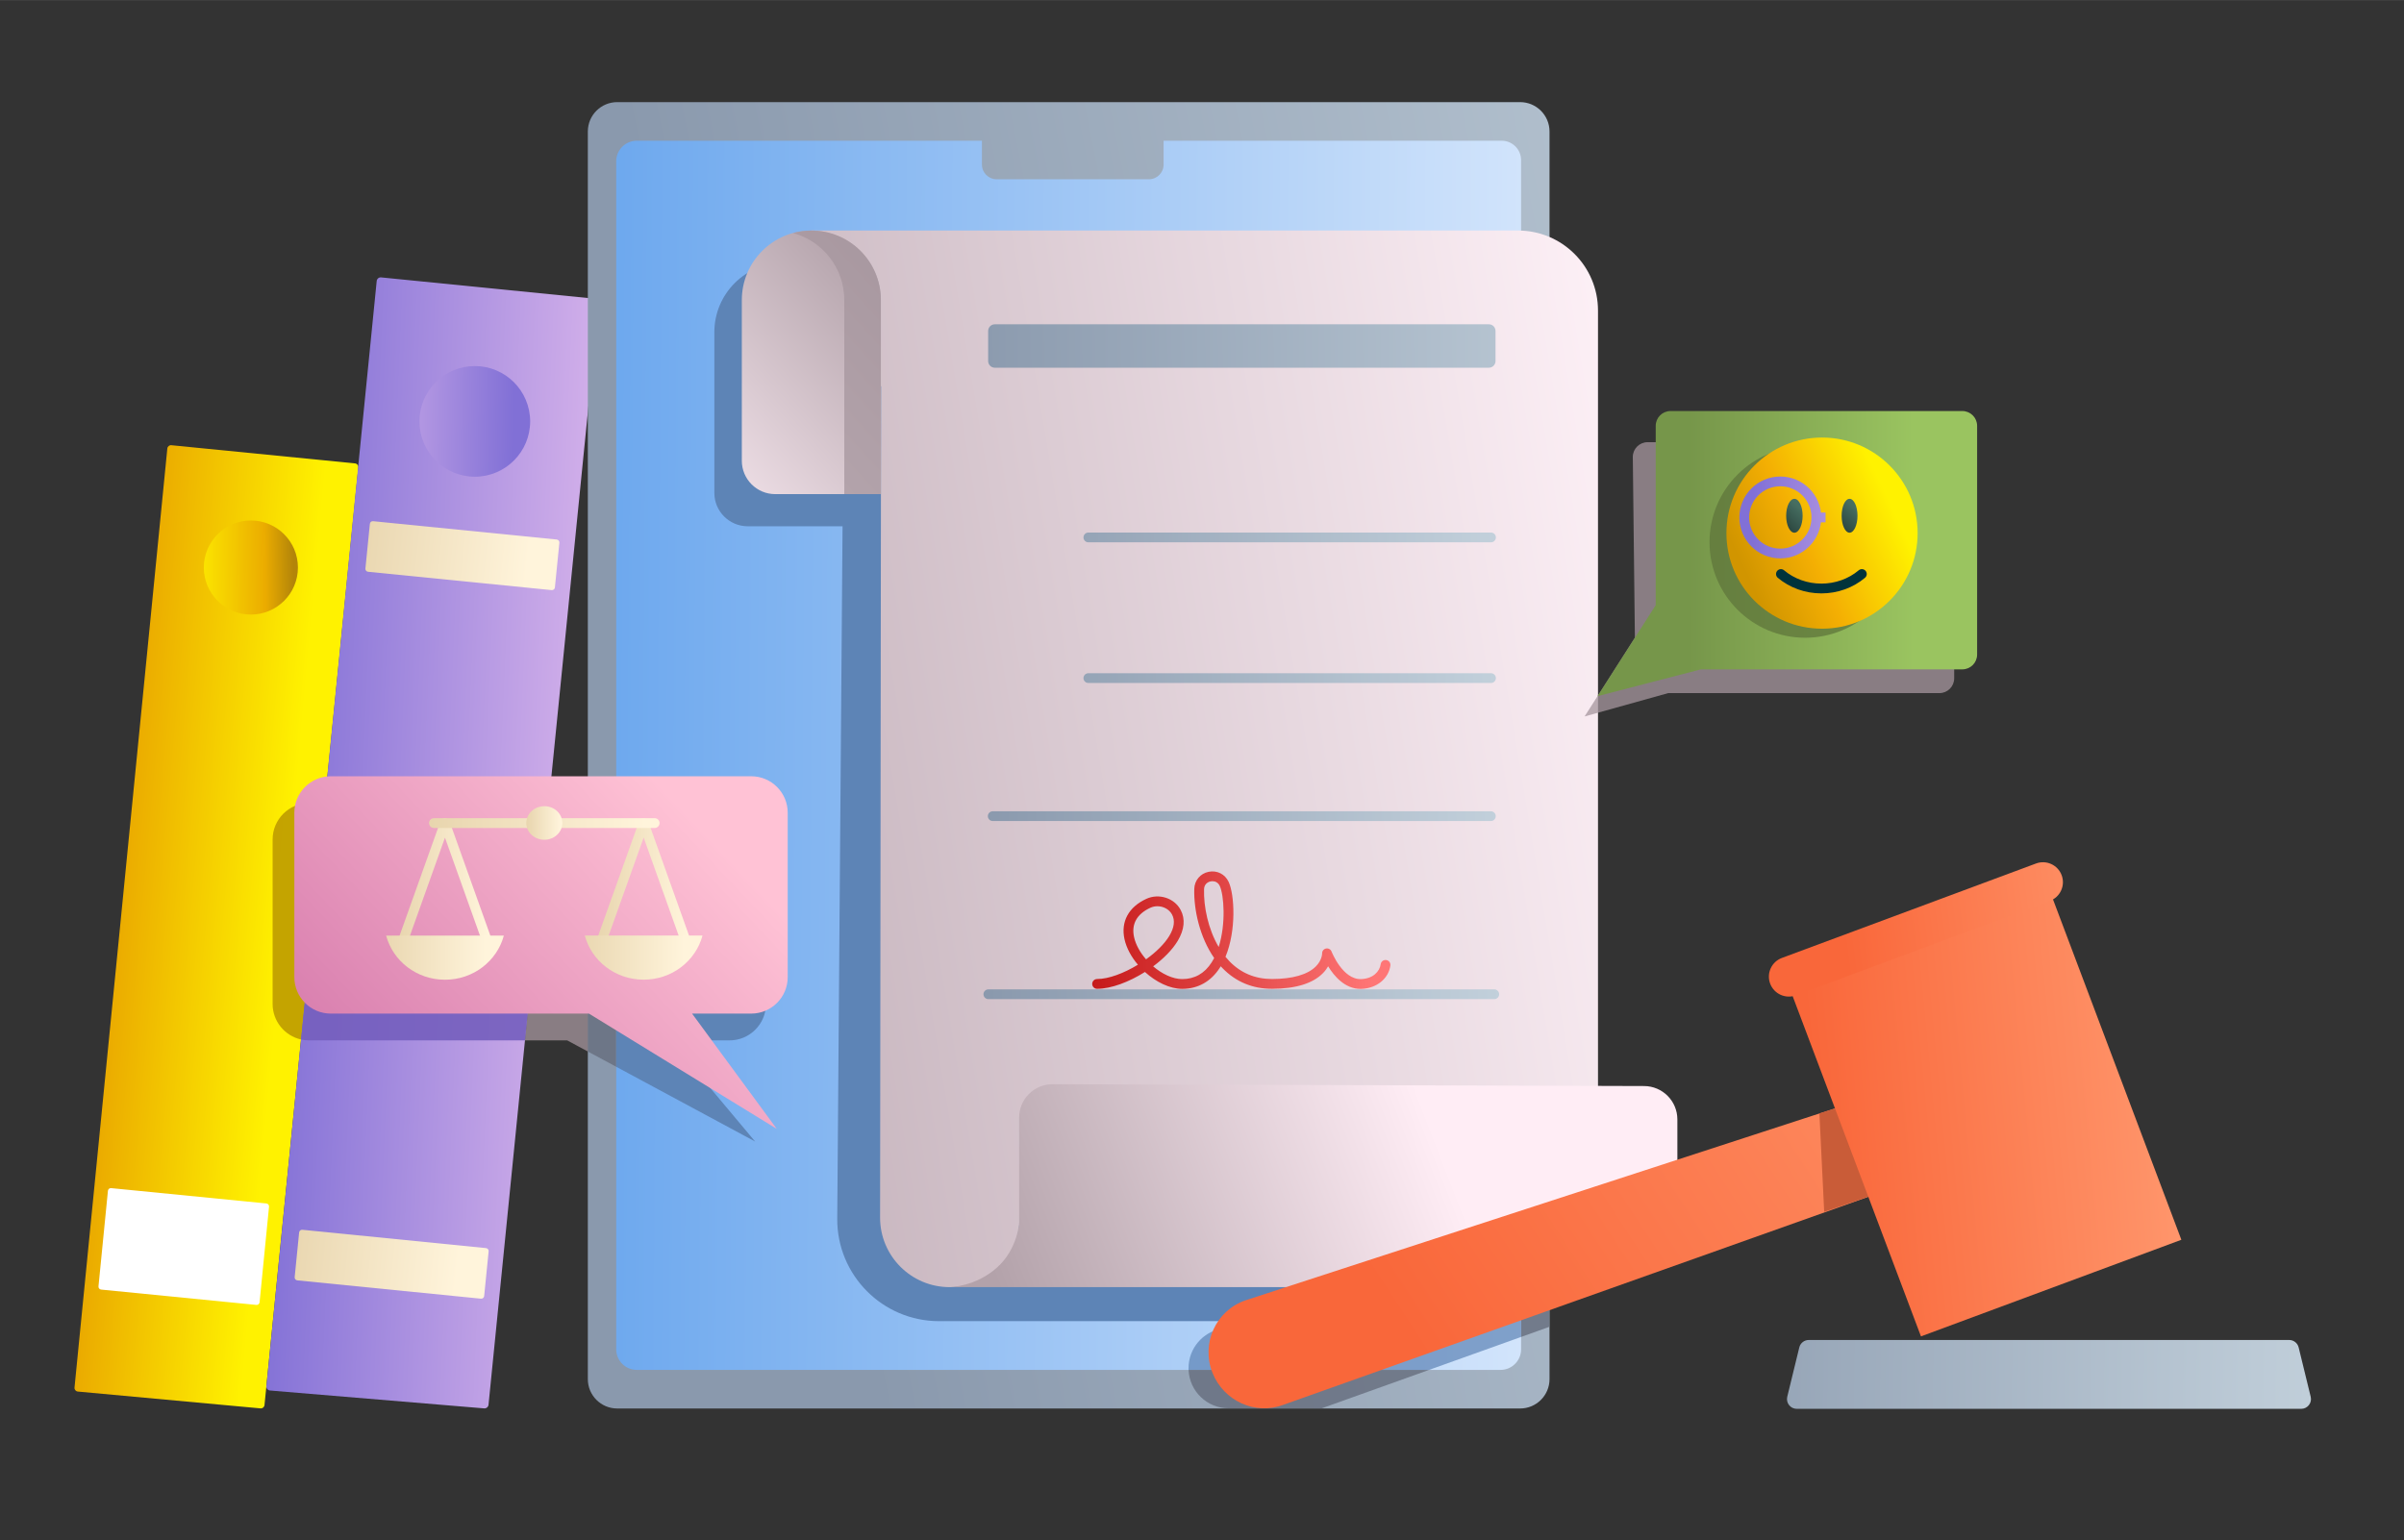 <svg enable-background="new 0 0 2458.813 1575.781" height="1576" viewBox="0 0 2458.813 1575.781" width="2459" xmlns="http://www.w3.org/2000/svg" xmlns:xlink="http://www.w3.org/1999/xlink"><rect x="0" y="0" width="2458.813" height="1575.781" fill="#333333" stroke="none"/><linearGradient id="a" gradientTransform="matrix(.726 .072 -.098 .995 1742.207 -323.191)" gradientUnits="userSpaceOnUse" x1="-1776.171" x2="-2125.08" y1="1413.437" y2="1417.134"><stop offset=".095" stop-color="#fff200"/><stop offset=".751" stop-color="#ebac00"/><stop offset=".994" stop-color="#b38509"/></linearGradient><linearGradient id="b" gradientTransform="matrix(1 -.001 .001 1 -4.713 7.197)" gradientUnits="userSpaceOnUse" x1="304.904" x2="184.75" y1="573.188" y2="574.461"><stop offset=".006" stop-color="#b38509"/><stop offset=".248" stop-color="#ebac00"/><stop offset=".905" stop-color="#fff200"/></linearGradient><linearGradient id="c"><stop offset=".006" stop-color="#cfade9"/><stop offset=".944" stop-color="#8170d6"/></linearGradient><linearGradient id="d" gradientTransform="matrix(.726 .072 -.099 .995 1747.241 -328.682)" gradientUnits="userSpaceOnUse" x1="-1429.292" x2="-1859.899" xlink:href="#c" y1="1300.077" y2="1333.304"/><linearGradient id="e" gradientUnits="userSpaceOnUse" x1="534.184" x2="372.704" y1="431.959" y2="429.048"><stop offset=".056" stop-color="#8170d6"/><stop offset=".994" stop-color="#cfade9"/></linearGradient><linearGradient id="f"><stop offset=".061" stop-color="#fff4db"/><stop offset=".994" stop-color="#e8d5ae"/></linearGradient><linearGradient id="g" gradientTransform="matrix(.995 .099 -.099 .995 428.673 -463.31)" gradientUnits="userSpaceOnUse" x1="225.865" x2="31.316" xlink:href="#f" y1="1022.477" y2="1021.946"/><linearGradient id="h" gradientTransform="matrix(.995 .099 -.099 .995 428.673 -463.31)" gradientUnits="userSpaceOnUse" x1="225.865" x2="31.316" xlink:href="#f" y1="1751.045" y2="1750.513"/><linearGradient id="i"><stop offset="0" stop-color="#8a99ad"/><stop offset=".994" stop-color="#c2d0db"/></linearGradient><linearGradient id="j" gradientTransform="matrix(-1 0 0 1 18622.004 -8397.181)" gradientUnits="userSpaceOnUse" x1="17843.527" x2="16475.609" xlink:href="#i" y1="9232.316" y2="8960.904"/><linearGradient id="k" gradientTransform="matrix(0 1 1 -0 3699.699 -3699.699)" gradientUnits="userSpaceOnUse" x1="4477.827" x2="4468.425" y1="-1879.381" y2="-3143.608"><stop offset="0" stop-color="#eef5ff"/><stop offset="1" stop-color="#66a4ed"/></linearGradient><linearGradient id="l" gradientUnits="userSpaceOnUse" x1="2032.713" x2="557.486" y1="588.564" y2="833.9"><stop offset=".201" stop-color="#fff2f8"/><stop offset=".897" stop-color="#c4b2bb"/></linearGradient><linearGradient id="m" gradientUnits="userSpaceOnUse" x1="1586.465" x2="1012.194" y1="1125.322" y2="1347.4"><stop offset=".201" stop-color="#ffedf5"/><stop offset=".969" stop-color="#b3a2aa"/></linearGradient><linearGradient id="n" gradientUnits="userSpaceOnUse" x1="924.92" x2="611.558" y1="303.666" y2="590.036"><stop offset=".006" stop-color="#b3a2aa"/><stop offset=".799" stop-color="#fff0f7"/></linearGradient><linearGradient id="o"><stop offset=".006" stop-color="#c2d0db"/><stop offset="1" stop-color="#8a99ad"/></linearGradient><linearGradient id="p" gradientUnits="userSpaceOnUse" x1="1534.113" x2="1006.783" xlink:href="#o" y1="737.508" y2="745.496"/><linearGradient id="q" gradientUnits="userSpaceOnUse" x1="1421.484" x2="1116.208" y1="949.766" y2="955.081"><stop offset=".061" stop-color="#ff7676"/><stop offset=".994" stop-color="#c61a1a"/></linearGradient><linearGradient id="r" gradientUnits="userSpaceOnUse" x1="1705.04" x2="982.898" xlink:href="#o" y1="347.369" y2="358.309"/><linearGradient id="s"><stop offset="0" stop-color="#f9673a"/><stop offset=".994" stop-color="#ff966c"/></linearGradient><linearGradient id="t" gradientUnits="userSpaceOnUse" x1="1458.125" x2="2083.484" xlink:href="#s" y1="1392.049" y2="984.776"/><linearGradient id="u" gradientUnits="userSpaceOnUse" x1="1857.96" x2="2225.499" xlink:href="#s" y1="1150.961" y2="1116.14"/><linearGradient id="v" gradientUnits="userSpaceOnUse" x1="1909.985" x2="2203.958" xlink:href="#s" y1="1150.128" y2="1112.154"/><linearGradient id="w" gradientTransform="matrix(-1 0 0 1 10637.084 0)" gradientUnits="userSpaceOnUse" x1="8989.754" x2="8244.606" xlink:href="#i" y1="1399.435" y2="1410.723"/><linearGradient id="x" gradientTransform="matrix(-1 0 0 1 1103.559 -1083.893)" gradientUnits="userSpaceOnUse" x1="-620.989" x2="-1009.267" y1="1650.07" y2="1649.008"><stop offset=".006" stop-color="#76964a"/><stop offset=".6" stop-color="#9ac460"/></linearGradient><linearGradient id="y" gradientTransform="matrix(.998 -.058 .058 .998 -68.067 651.955)" gradientUnits="userSpaceOnUse" x1="2022.057" x2="1852.408" y1="-29.377" y2="38.654"><stop offset=".095" stop-color="#fff200"/><stop offset=".626" stop-color="#f4af03"/><stop offset=".994" stop-color="#d19500"/></linearGradient><linearGradient id="z"><stop offset="0" stop-color="#466e61"/><stop offset=".994" stop-color="#1c2f2b"/></linearGradient><linearGradient id="A" gradientUnits="userSpaceOnUse" x1="1842.204" x2="1815.065" xlink:href="#z" y1="520.559" y2="548.398"/><linearGradient id="B" gradientUnits="userSpaceOnUse" x1="1898.591" x2="1871.629" xlink:href="#z" y1="520.606" y2="548.262"/><linearGradient id="C" gradientUnits="userSpaceOnUse" x1="1942.767" x2="1784.041" xlink:href="#c" y1="530.798" y2="527.937"/><linearGradient id="D" gradientUnits="userSpaceOnUse" x1="347.446" x2="708.497" y1="1175.196" y2="832.788"><stop offset="0" stop-color="#d375a9"/><stop offset=".994" stop-color="#ffc2d5"/></linearGradient><linearGradient id="E"><stop offset=".006" stop-color="#e8d5ae"/><stop offset=".939" stop-color="#fff4db"/></linearGradient><linearGradient id="F" gradientUnits="userSpaceOnUse" x1="404.954" x2="505.269" xlink:href="#E" y1="905.299" y2="905.299"/><linearGradient id="G" gradientUnits="userSpaceOnUse" x1="504.096" x2="383.901" xlink:href="#f" y1="979.803" y2="979.474"/><linearGradient id="H" gradientUnits="userSpaceOnUse" x1="708.651" x2="608.336" xlink:href="#f" y1="905.438" y2="905.164"/><linearGradient id="I" gradientUnits="userSpaceOnUse" x1="707.305" x2="587.11" xlink:href="#f" y1="979.743" y2="979.414"/><linearGradient id="J" gradientUnits="userSpaceOnUse" x1="438.822" x2="674.61" xlink:href="#E" y1="842.062" y2="842.062"/><linearGradient id="K" gradientUnits="userSpaceOnUse" x1="538.298" x2="575.16" xlink:href="#E" y1="841.955" y2="841.955"/><path d="m266.43 1440.887-186.868-17.202c-2.056-.203-3.559-2.035-3.355-4.091l94.937-960.781c.203-2.056 2.035-3.559 4.091-3.355l187.898 18.607c2.056.203 3.559 2.035 3.355 4.091l-95.967 959.376c-.203 2.056-2.035 3.558-4.091 3.355z" fill="url(#a)"/><circle cx="256.596" cy="580.598" fill="url(#b)" r="48.12"/><path d="m272.476 1231.239-158.793-15.691c-1.652-.163-3.123 1.043-3.286 2.695l-9.667 97.828c-.163 1.651 1.043 3.123 2.695 3.286l158.793 15.691c1.651.163 3.123-1.043 3.286-2.695l9.667-97.828c.163-1.651-1.044-3.123-2.695-3.286z" fill="#fff"/><path d="m495.128 1440.885-218.97-18.265c-2.273-.227-3.932-2.254-3.705-4.527l112.835-1130.633c.227-2.273 2.253-3.932 4.527-3.705l218.883 21.844c2.273.227 3.932 2.253 3.705 4.527l-112.748 1127.053c-.227 2.274-2.254 3.932-4.527 3.706z" fill="url(#d)"/><circle cx="485.643" cy="431.084" fill="url(#e)" r="56.606"/><path d="m564.269 603.695-187.833-18.745c-1.651-.165-2.856-1.637-2.692-3.288l4.568-45.773c.165-1.651 1.637-2.856 3.288-2.692l187.833 18.745c1.651.165 2.856 1.637 2.692 3.288l-4.568 45.773c-.165 1.652-1.637 2.857-3.288 2.692z" fill="url(#g)"/><path d="m491.919 1328.661-187.833-18.745c-1.651-.165-2.856-1.637-2.692-3.288l4.568-45.773c.165-1.651 1.637-2.856 3.288-2.692l187.833 18.745c1.651.165 2.856 1.637 2.692 3.288l-4.568 45.773c-.165 1.651-1.637 2.857-3.288 2.692z" fill="url(#h)"/><path d="m601.238 134.489v1276.467c0 16.588 13.441 30.05 30.069 30.05h923.474c16.598 0 30.069-13.462 30.069-30.05v-1276.467c0-16.588-13.471-30.05-30.069-30.05h-923.474c-16.627-0-30.069 13.462-30.069 30.05z" fill="url(#j)"/><path d="m651.328 143.924h352.988v24.407c0 8.303 6.731 15.034 15.034 15.034h155.76c8.303 0 15.034-6.731 15.034-15.034v-24.407h345.779c10.97 0 19.862 8.893 19.862 19.862v1216.688c0 11.625-9.424 21.048-21.048 21.048h-883.409c-11.625 0-21.048-9.424-21.048-21.048v-1215.502c0-11.624 9.423-21.048 21.048-21.048z" fill="url(#k)"/><path d="m801.744 268.737c-39.27 0-71.105 31.835-71.105 71.105v164.393c0 18.859 15.288 34.147 34.147 34.147h96.977l-5.423 708.274c-.443 57.86 46.339 105.001 104.2 105.001h590.483l33.025-20.065v-1062.855c.013.003-743.034 0-782.304 0z" fill="#5d84b6"/><path d="m1634.436 317.651c0-45.199-36.641-81.839-81.839-81.839h-722.56l18.563 41.642 52.559 117.946-1.003 850.34c0 39.27 31.835 71.105 71.105 71.105 39.27 0 71.612-31.283 71.612-70.554l591.563-85.565z" fill="url(#l)"/><path d="m1681.575 1111.107c18.819.058 34.043 15.331 34.042 34.15l.032 89.747c0 45.198-36.641 81.839-81.839 81.839h-662.549s26.517-.185 48.684-20.22c21.164-19.129 22.455-45.855 22.455-45.855l-.026-107.375c-.005-18.904 15.349-34.214 34.253-34.156z" fill="url(#m)"/><path d="m758.741 471.346v-164.393c0-39.27 31.835-71.105 71.105-71.105 39.27 0 71.105 31.835 71.105 71.105v198.541h-108.063c-18.859 0-34.147-15.289-34.147-34.148z" fill="url(#n)"/><path d="m829.846 235.848c-6.477 0-12.745.883-18.708 2.505 30.191 8.215 52.397 35.807 52.397 68.6v198.541h37.416v-198.541c0-39.27-31.834-71.105-71.105-71.105z" fill="#a6969d" opacity=".75"/><g fill="none" stroke-width="10"><path d="m1528.34 1017.187h-517.441" stroke="url(#p)" stroke-linecap="round" stroke-linejoin="round" stroke-miterlimit="10"/><path d="m1113.171 622.84h411.816" stroke="url(#p)" stroke-linecap="round" stroke-linejoin="round" stroke-miterlimit="10"/><path d="m1113.171 549.799h411.816" stroke="url(#p)" stroke-linecap="round" stroke-linejoin="round" stroke-miterlimit="10"/><path d="m1015.569 465.771h514.427" stroke="url(#p)" stroke-linecap="round" stroke-linejoin="round" stroke-miterlimit="10"/><path d="m1113.171 693.732h411.816" stroke="url(#p)" stroke-linecap="round" stroke-linejoin="round" stroke-miterlimit="10"/><path d="m1015.569 760.934h509.418" stroke="url(#p)" stroke-linecap="round" stroke-linejoin="round" stroke-miterlimit="10"/><path d="m1015.368 834.969h509.49" stroke="url(#p)" stroke-linecap="round" stroke-linejoin="round" stroke-miterlimit="10"/></g><path d="m1391.483 1011.698c-15.868.001-26.903-13.029-33.064-23.104-1.253 2.214-2.912 4.53-5.108 6.804-10.332 10.702-27.896 16.151-52.207 16.195-19.963.062-37.049-7.06-50.709-21.093-.614-.631-1.216-1.272-1.809-1.924-.276.458-.559.912-.845 1.36-9.086 14.207-22.412 21.723-38.537 21.735-.007 0-.018 0-.026 0-12.697.001-26.798-6.953-38.14-17.274-16.249 10.261-34.607 17.219-48.933 17.219-2.761 0-5-2.239-5-5s2.239-5 5-5c11.789 0 27.499-5.954 41.754-14.647-6.703-7.9-11.708-16.977-13.719-26.117-3.931-17.864 4.182-32.895 22.258-41.238 12.902-5.956 28.682-.9 35.174 11.27 4.934 9.247 3.904 20.199-2.978 31.67-5.497 9.163-14.555 18.263-25.143 26.092 9.155 7.818 20.057 13.026 29.725 13.026h.02c12.726-.009 22.86-5.77 30.121-17.123.91-1.422 1.758-2.901 2.551-4.432-14.783-21.227-20.967-49.533-20.357-70.692.252-8.729 6.167-15.769 14.72-17.517 8.577-1.753 16.804 2.413 20.471 10.366 5.928 12.856 8.034 49.345-3.261 76.618 1.31 1.608 2.684 3.156 4.121 4.633 11.67 11.989 26.269 18.068 43.391 18.068h.133c20.989-.039 36.48-4.5 44.797-12.902 6.376-6.441 6.396-12.986 6.394-13.261-.081-2.44 1.612-4.552 4.005-5.037 2.393-.486 4.787.86 5.661 3.14.109.283 11.377 28.89 30.284 28.151 12.397-.482 18.953-7.997 19.951-15.232.377-2.736 2.901-4.648 5.636-4.27 2.735.377 4.647 2.901 4.27 5.636-1.855 13.445-13.973 23.256-29.47 23.858-.378.015-.757.022-1.131.022zm-207.69-84.562c-2.445 0-4.91.499-7.204 1.558-13.829 6.383-19.598 16.76-16.682 30.009 1.74 7.909 6.266 15.872 12.276 22.756 10.149-7.283 18.862-15.759 23.836-24.05 5.047-8.413 5.966-15.754 2.73-21.819-2.839-5.322-8.833-8.454-14.956-8.454zm56.293-25.617c-.638 0-1.262.067-1.853.188-3.159.646-6.585 3.088-6.726 8.007-.509 17.639 4.071 40.632 14.973 59.127 7.617-23.929 5.329-53.294 1.141-62.378-1.689-3.661-4.743-4.944-7.535-4.944z" fill="url(#q)"/><path d="m1522.795 376.171h-505.291c-3.77 0-6.826-3.056-6.826-6.826v-30.775c0-3.77 3.056-6.826 6.826-6.826h505.291c3.77 0 6.826 3.056 6.826 6.826v30.775c-.001 3.77-3.057 6.826-6.826 6.826z" fill="url(#r)"/><path d="m1555.787 1301.631 27.608-5.197 1.454 60.964-29.062 10.408z" fill="#656d7d" opacity=".8"/><path d="m1461.64 1401.523-109.759 39.308h-95.163c-22.098 0-40.121-17.442-41.055-39.31z" fill="#656d7d" opacity=".8"/><path d="m1215.663 1401.521c-.025-.591-.038-1.186-.038-1.783 0-20.023 14.431-37.131 34.167-40.505l305.995-57.602v66.175l-94.147 33.717z" fill="#5d84b6" opacity=".7"/><path d="m1312.396 1437.329 789.43-280.783-34.153-84.736-793.835 258.552c-30.35 10.473-45.728 44.337-33.61 74.403 11.52 28.581 43.581 43.272 72.168 32.564z" fill="url(#t)"/><path d="m1860.893 1139.159 4.897 100.679 70.681-24.346-41.326-87.441z" fill="#c95c38"/><path d="m1964.761 1367.238 266.335-98.843-138.016-366.105-266.335 98.844z" fill="url(#u)"/><path d="m1836.736 1018.293 259.925-96.627c10.6-3.94 15.975-15.749 11.986-26.33-3.963-10.513-15.678-15.846-26.209-11.931l-259.925 96.627c-10.6 3.941-15.975 15.749-11.986 26.33 3.963 10.513 15.678 15.846 26.209 11.931z" fill="url(#v)"/><path d="m1975.403 1386.124 259.925-96.627c10.6-3.94 15.975-15.749 11.986-26.33-3.963-10.513-15.678-15.846-26.21-11.931l-259.925 96.627c-10.6 3.941-15.975 15.749-11.986 26.33 3.964 10.513 15.679 15.846 26.21 11.931z" fill="url(#v)"/><path d="m1850.023 1370.914h491.343c4.604 0 8.611 3.147 9.702 7.62l12.314 50.466c1.535 6.29-3.229 12.355-9.702 12.355h-515.971c-6.474 0-11.237-6.065-9.703-12.355l12.314-50.466c1.092-4.473 5.099-7.62 9.703-7.62z" fill="url(#w)"/><path d="m1672.163 652.438-2.129-184.952c0-8.353 6.765-15.125 15.112-15.125h298.496c8.346 0 15.112 6.772 15.112 15.125v226.48c0 8.353-6.766 15.125-15.112 15.125h-277.413l-85.513 23.865z" fill="#a6969d" opacity=".75"/><path d="m1693.477 619.098v-183.479c0-8.353 6.765-15.125 15.112-15.125h298.496c8.346 0 15.112 6.772 15.112 15.125v234.044c0 8.353-6.766 15.125-15.112 15.125h-267.328l-105.788 27.396z" fill="url(#x)"/><circle cx="1846.294" cy="554.648" fill="#5f763b" opacity=".75" r="97.788"/><circle cx="1863.568" cy="545.394" fill="url(#y)" r="97.788"/><path d="m1862.925 607.056c-16.539 0-32.385-5.678-44.62-15.987-2.112-1.779-2.381-4.934-.602-7.045 1.78-2.112 4.934-2.381 7.045-.602 10.434 8.792 23.992 13.634 38.176 13.634 14.185 0 27.744-4.843 38.178-13.636 2.112-1.779 5.266-1.51 7.045.602s1.51 5.266-.602 7.045c-12.233 10.311-28.081 15.989-44.62 15.989z" fill="#00333b"/><ellipse cx="1835.304" cy="527.637" fill="url(#A)" rx="8.419" ry="17.332"/><ellipse cx="1891.736" cy="527.637" fill="url(#B)" rx="8.112" ry="17.332"/><circle cx="1820.902" cy="529.367" fill="none" r="36.881" stroke="url(#C)" stroke-miterlimit="10" stroke-width="10"/><circle cx="1905.905" cy="529.367" fill="none" r="36.881" stroke="url(#C)" stroke-miterlimit="10" stroke-width="10"/><path d="m1857.783 529.367h9.408" fill="none" stroke="url(#C)" stroke-miterlimit="10" stroke-width="10"/><path d="m601.238 1075.757 29.042 15.635v-269.815h-29.042z" fill="#656d7d" opacity=".8"/><path d="m536.948 1064.389h43.174l21.116 11.368v-254.18h-40z" fill="#a6969d" opacity=".75"/><path d="m331.984 821.577h-15.851c-20.602 0-37.303 16.702-37.303 37.304v168.203c0 17.753 12.401 32.61 29.013 36.38z" fill="#b59100" opacity=".8"/><path d="m307.843 1063.465c2.666.605 5.441.925 8.29.925h220.815l24.29-242.812h-229.254z" fill="#755fbe" opacity=".9"/><path d="m630.28 1091.392 142.091 76.495-86.739-103.497h60.509c20.602 0 37.303-16.702 37.303-37.305v-168.203c0-20.603-16.701-37.304-37.303-37.304h-115.861z" fill="#5d84b6"/><path d="m338.358 794.173h430.007c20.602 0 37.303 16.702 37.303 37.305v168.202c0 20.603-16.701 37.305-37.303 37.305h-60.509l86.661 117.974-192.17-117.974h-263.989c-20.602 0-37.303-16.702-37.303-37.305v-168.203c0-20.602 16.701-37.304 37.303-37.304z" fill="url(#D)"/><path d="m500.269 973.535h-90.315c-1.626 0-3.15-.791-4.087-2.12s-1.169-3.031-.622-4.562l45.157-126.473c.711-1.99 2.596-3.319 4.709-3.319s3.998 1.329 4.709 3.319l45.158 126.473c.547 1.531.315 3.233-.622 4.562-.936 1.33-2.461 2.12-4.087 2.12zm-83.22-10h76.126l-38.063-106.603z" fill="url(#F)"/><path d="m515.331 957.172h-120.413c6.966 25.92 31.159 45.158 60.206 45.158 29.048 0 53.253-19.237 60.207-45.158z" fill="url(#G)"/><path d="m703.479 973.475h-90.315c-1.626 0-3.15-.791-4.087-2.12s-1.169-3.031-.622-4.562l45.158-126.473c.711-1.99 2.596-3.319 4.709-3.319s3.998 1.329 4.709 3.319l45.158 126.473c.547 1.531.315 3.233-.622 4.562-.938 1.33-2.463 2.12-4.088 2.12zm-83.221-10h76.126l-38.063-106.603z" fill="url(#H)"/><path d="m718.54 957.112h-120.412c6.966 25.92 31.159 45.158 60.206 45.158 29.048 0 53.252-19.237 60.206-45.158z" fill="url(#I)"/><path d="m669.61 847.062h-225.788c-2.761 0-5-2.239-5-5s2.239-5 5-5h225.788c2.761 0 5 2.239 5 5s-2.238 5-5 5z" fill="url(#J)"/><ellipse cx="556.729" cy="841.955" fill="url(#K)" rx="18.431" ry="17.175"/></svg>